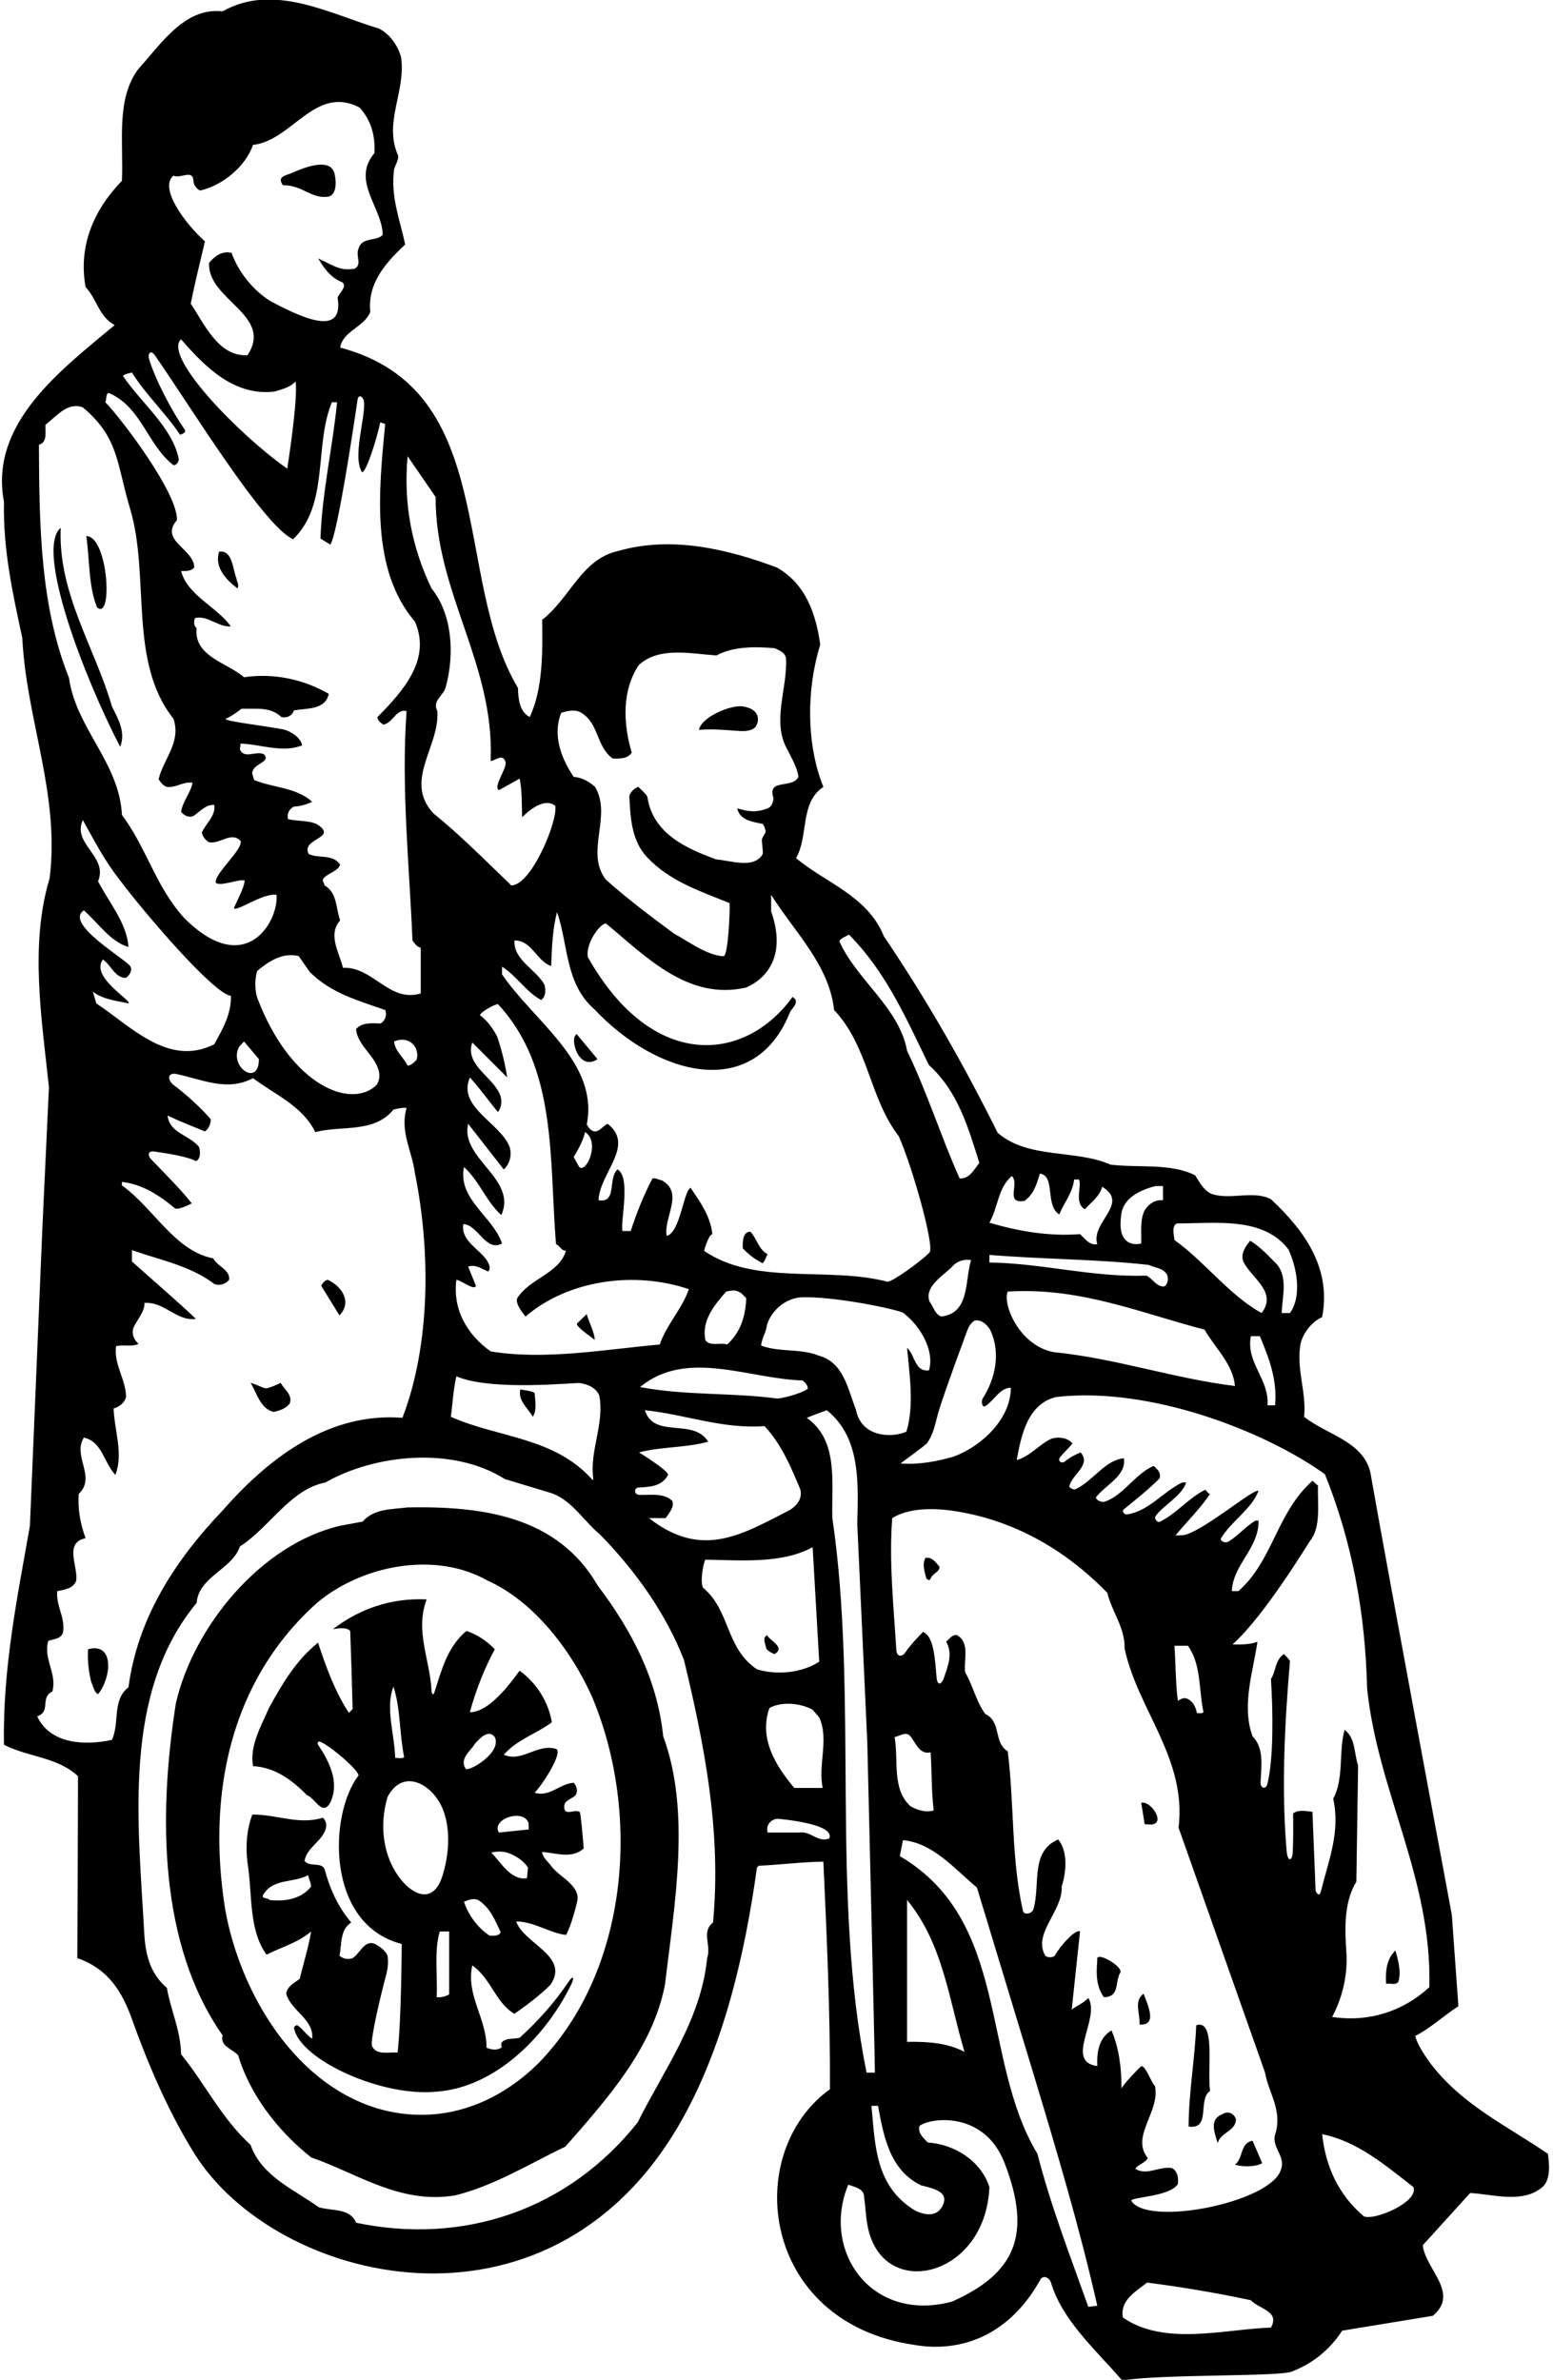 <?xml version="1.0" encoding="UTF-8"?>
<svg xmlns="http://www.w3.org/2000/svg" xmlns:xlink="http://www.w3.org/1999/xlink" width="449pt" height="688pt" viewBox="0 0 449 688" version="1.1">
<g id="surface1">
<path style=" stroke:none;fill-rule:nonzero;fill:rgb(0%,0%,0%);fill-opacity:1;" d="M 447.551 622.688 C 435.852 614.59 422.551 608.59 413.25 596.09 C 411.551 593.688 409.852 591.09 409.148 588.59 C 413.551 586.387 417.449 582.688 421.648 579.988 L 419.75 553.59 C 419.75 553.59 400.852 452.285 396.449 427.09 C 395.148 416.785 383.75 414.988 377.051 409.59 C 377.75 402.09 374.648 395.785 376.051 388.285 C 376.852 385.285 379.25 382.09 382.25 380.785 C 384.949 366.887 377.449 355.988 367.449 346.688 C 362.25 343.988 355.551 347.09 350.148 345.09 C 347.852 343.988 346.648 341.488 345.551 339.785 C 338.449 336.188 329.25 337.688 321.051 336.688 C 310.852 332.188 297.352 335.188 288.449 327.488 C 278.75 307.988 267.949 288.988 255.551 270.688 C 250.852 258.988 238.75 255.285 230.148 248.086 C 233.852 241.688 231.148 232.086 238.051 227.488 C 233.051 215.086 233.148 199.188 237.148 186.387 C 235.949 177.688 233.051 168.887 224.648 164.086 C 210.852 158.887 194.25 154.785 178.75 159.285 C 168.148 161.586 164.852 172.887 156.75 179.188 C 156.852 188.285 157.051 199.086 153.148 207.285 C 150.148 205.688 149.852 202.086 149.75 198.887 C 130.648 166.887 144.449 112.688 98.352 100.488 C 99.148 95.586 105.25 94.688 107.051 90.188 C 106.25 81.988 111.25 76.188 117.148 70.688 C 115.648 63.586 112.852 56.785 113.949 48.887 C 114.352 47.586 115.148 46.488 115.148 45.086 C 110.75 35.387 117.449 26.488 115.949 16.488 C 115.051 13.285 112.852 9.988 109.648 8.285 C 95.551 4.086 79.148 -5.113 64.352 3.285 C 53.352 1.988 46.449 12.887 40.051 19.887 C 33.449 28.586 35.75 40.988 35.25 52.285 C 27.25 60.488 22.551 70.988 24.75 82.988 C 28.051 86.488 28.551 91.488 33.148 93.988 C 17.449 107.086 -3.148 122.488 1.148 145.086 C 0.852 159.086 3.75 171.785 6.449 184.488 C 7.648 208.188 17.352 229.586 14.352 253.887 C 8.551 273.086 12.051 294.488 14.148 314.285 L 12.25 355.09 L 8.648 441.09 C 5.051 461.688 0.75 482.09 1.148 504.387 C 8.051 507.988 16.551 507.887 22.551 513.488 C 22.551 524.988 22.352 566.09 22.352 566.09 C 31.648 569.309 35.473 576.23 38.258 584.02 C 43.887 599.758 49.871 612.406 56.145 622.5 C 79.562 660.18 158.078 679.855 196.246 614.41 C 209.25 592.117 215.434 564.504 218.852 539.887 L 219.352 539.387 C 225.551 539.09 231.949 538.285 238.051 538.188 C 239.051 559.988 240.051 581.785 239.949 603.988 C 214.395 622.406 219.875 671.348 264.25 677.887 C 278.121 680.293 291.992 674.941 300.805 658.992 C 301.52 657.695 303.379 658.312 303.867 659.938 C 307.152 670.879 316.789 679.305 324.449 688.188 C 336.051 686.289 369.477 687.141 373.434 685.633 C 379.324 683.387 384.402 679.41 388.051 673.789 L 414.25 669.488 C 422.148 662.887 412.051 655.988 411.352 649.086 L 425.051 633.988 C 431.949 634.387 440.449 637.188 446.148 632.086 C 448.449 629.688 447.852 625.488 447.551 622.688 Z M 340.25 353.688 C 351.75 353.688 365.199 351.688 372.5 361.188 C 374.898 366.285 376.5 374.688 372.949 379.59 L 370.551 379.59 C 370.75 374.59 372.648 368.488 368.352 364.688 C 366.352 362.59 363.949 360.188 361.449 358.688 C 360.051 360.387 358.648 362.387 359.449 364.688 C 361.75 369.488 369.449 373.488 364.75 379.59 C 355.551 374.59 348.051 364.488 339.551 358.488 C 339.449 357.09 338.648 354.488 340.25 353.688 Z M 361.648 386.285 L 364.25 386.285 C 366.852 392.488 369.352 398.988 368.648 406.285 L 366.449 406.285 C 367.051 398.688 360.148 393.988 361.648 386.285 Z M 357.051 400.688 C 339.148 398.488 322.648 392.688 304.551 390.887 C 294.652 388.938 289.789 377.027 291.352 373.387 C 312.352 372.09 329.75 379.59 348.25 384.387 C 351.352 389.785 356.449 394.285 357.051 400.688 Z M 324.25 350.59 C 325.148 345.988 330.148 343.887 334.051 342.887 L 336.25 342.887 L 336.25 346.988 C 333.949 346.785 332.148 347.988 330.949 349.887 C 329.551 352.59 330.051 356.188 329.949 359.488 C 328.551 359.887 326.75 359.688 325.648 358.688 C 323.551 356.887 323.852 353.285 324.25 350.59 Z M 292.551 339.988 C 294.852 342.188 290.449 348.09 296.148 347.188 C 298.949 345.285 299.75 342.188 300.648 339.285 C 305.25 339.938 302.051 348.488 306.25 351.09 C 307.648 347.688 310.148 344.785 310.551 340.988 L 311.949 340.988 C 312.852 343.086 310.449 347.688 313.648 349.59 C 315.25 347.785 318.051 345.785 318.648 343.086 C 326.75 347.938 315.25 353.387 317.25 359.688 C 315.051 360.09 313.75 358.188 312.25 356.785 C 303.051 357.488 294.25 355.887 286.051 353.488 C 288.551 349.09 288.551 343.285 292.551 339.988 Z M 286.051 362.785 C 301.852 364.09 317.051 363.988 332.148 365.688 C 333.949 366.59 336.352 366.488 337.449 368.59 C 337.852 369.688 337.648 371.285 336.648 371.887 C 334.449 372.188 333.25 369.59 331.449 368.785 C 315.551 369.285 301.352 365.188 286.051 364.988 Z M 286.25 384.387 C 289.379 390.895 287.863 398.398 284.18 404.191 C 283.504 405.254 284.02 407.035 284.867 406.504 C 287.414 404.898 289.102 401.188 292.25 401.188 C 292.25 410.285 283.648 418.188 275.75 421.09 C 270.949 422.488 265.648 423.488 260.352 423.09 C 261.352 422.285 267.59 417.848 268.082 417.137 C 270.215 414.039 270.324 411.336 271.645 407.16 C 273.773 400.43 279.305 385.605 279.598 384.785 C 280.023 383.598 280.625 382.496 281.75 381.785 C 283.75 381.387 285.25 382.887 286.25 384.387 Z M 266.352 631.789 C 270.738 632.84 274.242 633.914 272.598 637.5 C 271.145 640.668 267.988 640.758 264.449 638.988 C 253 631.938 253.051 620.188 251.949 608.785 L 253.852 608.785 C 255.449 617.488 257.25 627.488 266.352 631.789 Z M 262.25 590.285 L 262.25 549.285 C 272.648 561.887 274.352 578.09 278.852 593.188 C 273.949 590.59 268.25 590.188 262.25 590.285 Z M 247.449 407.488 C 245.148 401.688 243.949 393.785 236.648 391.887 C 231.551 389.785 225.148 390.988 220.051 388.988 C 220.25 386.785 221.551 385.09 221.75 382.988 C 223.051 378.887 226.852 375.59 231.148 375.09 C 240.352 374.488 260.004 378.637 261.242 379.605 C 266.758 383.938 270.211 391.152 268.551 396.188 C 264.352 396.59 264.551 391.59 262.25 389.688 C 262.949 397.188 264.352 406.488 262.051 413.887 C 258.082 415.691 249.02 415.719 247.449 407.488 Z M 194.352 433.887 C 191.906 431.574 188.238 432.23 184.906 432.164 C 183.195 432.129 183.266 430.121 184.586 430.047 C 187.98 429.848 191.422 429.699 193.148 426.387 C 193.352 425.188 184.75 419.887 184.75 419.887 C 191.148 418.188 198.352 418.59 204.75 416.785 C 200.449 409.785 189.051 416.09 186.449 407.688 C 198.148 408.887 208.75 413.188 221.051 412.285 C 226.051 417.688 228.648 424.09 231.352 430.488 C 232.051 433.188 230.551 435.09 228.449 436.488 C 214.434 443.676 202.953 450.855 187.648 438.887 L 192.449 438.887 C 193.449 437.387 195.051 435.688 194.352 433.887 Z M 171.551 427.59 L 171.352 427.887 C 160.352 415.387 143.949 415.688 130.352 409.59 C 130.852 405.988 131.051 401.59 131.949 397.887 C 142.148 402.285 166.215 399.629 167.656 399.84 C 169.934 400.168 172.211 401.121 173.25 403.387 C 174.852 411.688 170.352 419.387 171.551 427.59 Z M 141.852 390.688 C 134.852 385.688 130.852 378.387 131.949 369.988 C 133.449 370.188 137.281 373.289 137.586 371.688 L 135.352 366.188 C 137.449 365.387 139.352 366.887 141.148 367.59 C 142.051 366.688 141.352 365.387 140.852 364.488 C 138.551 360.988 133.148 358.688 133.949 353.887 C 138.148 353.988 140.449 362.09 145.148 359.488 C 142.551 351.688 132.25 346.688 134.148 337.387 C 138.75 341.586 140.352 347.09 144.949 351.285 C 149.648 340.688 132.949 334.988 135.352 324.887 L 145.648 338.086 C 147.352 336.586 148.051 333.988 147.352 331.586 C 144.551 324.488 132.148 320.086 135.852 311.488 C 138.352 314.188 141.25 318.188 143.949 321.488 C 144.949 320.285 145.148 318.488 144.75 316.988 C 142.949 311.387 134.25 308.086 136.551 301.387 L 146.648 311.488 C 146.051 307.688 145.051 303.488 143.75 299.688 C 142.551 297.387 140.949 295.086 138.75 293.488 C 139.352 292.188 143.25 290.285 143.949 290.285 C 161.148 308.688 158.75 335.086 160.75 359.688 C 161.852 360.09 162.352 361.688 163.648 361.59 C 161.551 368.285 153.25 369.488 149.551 375.285 C 148.75 376.988 151.949 380.59 151.949 380.59 C 164.352 369.988 183.449 367.387 199.148 372.688 C 197.25 378.387 192.648 382.988 190.75 388.688 C 175.051 390.09 157.648 393.285 141.852 390.688 Z M 165.852 334.488 C 167.25 332.188 168.551 329.887 169.148 327.285 C 173.5 329.938 169.75 339.086 167.5 337.438 Z M 224.547 404.297 C 211.648 402.562 197.883 403.48 185.051 400.988 C 198.551 389.887 216.25 398.59 232.051 399.09 C 232.75 399.688 233.551 400.387 233.551 401.488 C 231.75 402.887 225.621 404.441 224.547 404.297 Z M 209.949 373.387 C 211.449 373.09 212.551 372.785 213.852 373.59 C 214.551 373.887 215.25 374.887 215.75 375.285 C 215.551 380.488 214.148 385.09 210.25 388.688 C 208.352 387.988 205.449 389.387 203.949 387.488 C 202.75 381.785 206.551 377.285 209.949 373.387 Z M 275.75 365.688 C 277.148 364.488 278.75 363.988 280.75 364.285 C 278.949 370.09 280.449 379.688 272.148 380.59 C 270.352 380.09 269.852 377.688 268.75 376.285 C 267.051 371.688 273.352 368.488 275.75 365.688 Z M 245.449 270.188 C 256.352 281.188 262.148 294.785 268.551 307.887 C 277.051 315.586 279.949 326.086 283.148 336.188 C 281.648 338.086 280.25 340.887 277.449 340.688 C 272.051 328.586 268.051 315.785 262.25 303.785 C 260.051 291.387 247.648 283.285 242.648 272.086 C 243.25 271.086 244.551 270.785 245.449 270.188 Z M 162.25 206.086 C 163.75 205.586 166.051 204.988 167.75 205.887 C 173.25 208.887 172.25 215.785 177.148 219.285 C 179.148 219.285 181.352 219.488 182.648 217.586 C 180.148 209.285 179.75 199.488 184.75 192.188 C 190.648 186.887 199.648 188.988 207.148 189.488 C 211.949 186.887 218.148 186.887 223.949 187.387 C 225.25 187.988 226.949 188.586 227.25 190.285 C 227.75 198.988 222.949 208.785 227.75 216.887 C 228.949 219.387 230.449 221.785 230.852 224.586 C 229.051 228.188 221.648 224.887 223.648 230.785 C 223.449 231.887 223.25 233.188 221.949 233.688 C 218.75 234.938 216.5 234.688 213.148 233.688 C 213.852 237.086 217.5 237.586 220.5 238.188 C 220.918 238.688 221.203 239.469 221.359 240.324 C 221.457 240.852 220.199 242.152 220.25 242.938 C 220.316 243.934 220.664 246.414 220.5 246.938 C 218 251.238 211.5 248.836 207 248.438 C 198.699 245.336 188.75 241.188 187.148 230.285 C 186.551 229.285 185.449 228.387 184.551 227.488 C 183.449 227.785 182.25 228.988 181.949 230.086 C 182.25 236.285 182.551 243.086 187.148 247.887 C 193.648 254.785 202.551 257.688 210.949 261.086 C 211.051 264.785 210.449 276.035 209.25 276.438 C 204.551 276.34 198.75 271.988 194.852 269.887 C 188.25 264.988 181.551 259.988 175.148 254.285 C 169.051 246.285 177.051 235.988 172.051 227.488 C 170.25 225.887 168.25 224.785 165.852 224.586 C 162.352 219.387 159.648 212.586 162.25 206.086 Z M 171.852 291.785 C 189.848 310.91 217.785 318.531 228.25 292.988 C 228.75 291.586 230.648 290.488 229.949 288.887 L 229.148 288.188 C 215.48 307.172 188.652 309.871 169.949 276.688 C 169.25 272.086 174.316 266.246 175.309 267.066 C 186.812 276.605 198.992 289.355 215.75 285.488 C 222.25 282.586 227.25 275.688 222.949 263.488 L 222.949 258.688 C 229.75 269.488 239.75 278.988 241.148 291.988 C 251.148 302.586 251.25 317.285 259.852 328.488 C 263.75 337.188 270.25 360.285 268.75 362.09 C 265.75 365.09 257.594 370.812 256.539 370.535 C 239.496 366.055 218.242 371.758 203.551 361.59 C 203.551 361.59 204.75 357.09 205.949 356.785 C 205.449 351.688 202.449 347.488 199.648 343.387 C 197.648 344.285 196.648 356.387 192.75 357.285 C 191.75 351.988 197.949 344.785 191.25 341.188 C 190.352 341.086 189.648 340.488 188.648 340.688 C 186.051 345.59 184.051 350.688 182.352 355.887 L 179.949 355.887 C 179.352 352.887 182.449 340.387 178.551 338.086 C 175.648 340.586 178.551 347.887 173.051 346.988 C 173.352 339.086 183.648 331.238 175.75 324.938 C 174.352 324.938 172.25 329.688 169.648 325.086 C 173.148 307.188 154.648 295.586 145.148 281.688 L 145.148 279.488 C 149.25 281.988 152.25 286.887 156.449 289.086 C 157.75 288.285 157.852 286.285 157.449 284.785 C 155.25 280.387 148.352 277.586 148.75 271.887 C 153.75 271.785 155.148 277.887 159.352 279.285 C 159.551 273.988 159.75 268.586 161.051 263.688 C 164.352 273.188 163.352 284.387 171.852 291.785 Z M 117.852 131.887 L 125.949 143.688 C 125.852 171.387 143.051 191.887 141.852 219.988 C 142.949 220.086 145.352 217.586 146.148 220.285 C 146.75 221.887 142.449 227.438 144.25 228.438 L 150.25 225.086 C 150.949 228.688 150.852 232.586 150.949 236.285 C 150.949 236.285 156.852 229.887 160.551 232.988 C 161.25 237.387 153.75 255.785 147.852 255.988 C 140.352 248.785 133.148 241.488 125.25 235.086 C 116.648 225.688 127.148 215.887 126.449 205.586 C 124.852 202.586 128.25 201.086 128.852 198.688 C 131.449 189.285 130.852 177.688 124.75 170.086 C 119.25 158.688 116.551 145.887 117.852 131.887 Z M 50.148 50.785 C 52.25 51.785 55.852 48.688 55.949 52.488 C 56.051 53.586 56.852 54.586 57.852 55.086 C 64.148 53.688 70.949 48.285 73.148 41.887 C 84.449 40.688 91.148 24.387 103.949 31.086 C 107.25 34.688 108.551 39.188 108.25 44.285 C 101.449 52.285 110.551 59.988 110.648 67.887 C 108.852 69.887 104.648 68.387 103.648 71.887 C 102.75 74.086 104.801 76.488 102.5 77.688 C 98.699 78.285 97.25 77.312 92 74.688 C 92.961 76.445 95.375 80.312 98.875 81.562 C 100.75 82.812 97.48 85.254 97.625 86.188 C 99.227 96.574 89.547 93.141 78.25 87.086 C 73.051 83.887 68.852 78.488 66.949 73.086 C 64.148 72.488 62.148 73.988 60.449 75.988 C 59.852 86.688 79.25 91.086 71.551 102.688 C 63.148 103.188 59.051 93.586 55.148 87.785 C 56.352 81.688 57.852 75.785 59.25 69.785 C 53.449 64.586 45.875 54.312 50.148 50.785 Z M 83.051 135.488 C 69.551 126.086 46.918 103.02 52.352 98.086 C 59.551 106.387 67.852 114.586 79.449 113.188 C 81.551 112.488 83.75 112.086 85.449 110.285 C 86.25 115.285 83.051 135.488 83.051 135.488 Z M 31.648 113.688 C 40.957 117.836 42.535 128.43 50 134.371 C 50.637 134.883 51.883 133.57 51.652 132.516 C 49.668 123.344 40.84 116.578 35.551 108.688 C 36.25 107.988 37.25 107.988 38.148 107.688 C 42.051 113.988 47.949 119.488 52.051 125.688 C 52.648 125.488 54.148 124.988 53.25 123.988 C 49.699 118.816 44.926 109.836 43.125 103.895 C 42.594 102.137 43.602 101.051 44.75 102.688 C 54.703 116.898 76.23 152.211 84.75 155.887 C 95.25 145.785 90.75 128.887 95.949 116.285 L 97.449 116.285 C 96.148 129.586 93.148 142.086 92.648 155.688 L 95.5 157.438 C 97.527 154.52 102.051 124.629 103.355 115.684 C 103.656 113.594 105.129 114.848 105.25 116.188 C 105.676 120.848 101.855 131.98 104.648 136.488 C 105.852 136.887 109.148 126.086 109.949 122.086 L 111.352 122.586 C 109.551 141.785 107.051 164.586 119.949 179.688 C 124.75 190.586 116.648 199.688 109.148 207.285 C 109.051 208.285 110.148 208.988 110.852 209.488 C 113.648 208.988 114.551 204.785 117.551 205.586 C 115.949 227.688 118.352 249.887 119.25 271.887 C 119.949 272.785 120.449 273.688 121.648 273.988 L 121.648 287.188 C 112.551 289.988 107.852 279.387 99.148 279.785 C 98.148 275.488 94.648 270.188 98.352 266.086 C 97.051 262.586 97.551 258.086 93.852 255.988 C 93.75 255.285 92.949 254.586 93.551 253.887 C 95.051 252.285 97.551 251.988 98.352 249.988 C 96.25 246.785 92.148 248.285 89.25 246.887 C 86.852 242.285 98.051 242.387 91.648 238.285 C 89.148 237.086 85.949 237.488 83.25 236.785 C 82.949 235.285 83.551 233.887 84.949 233.188 C 86.852 233.086 88.648 232.586 90.25 231.785 C 85.648 227.586 78.949 227.785 73.449 225.488 C 73.352 224.586 72.551 223.586 73.148 222.688 C 74.051 220.586 78.25 220.188 76.352 218.086 C 73.949 216.887 70.75 219.586 69.352 216.688 L 69.551 214.988 C 75.148 215.086 81.551 217.785 87.352 215.488 C 86.949 213.285 84.25 211.488 82.051 210.887 C 76.25 209.785 64.648 208.488 65.25 207.785 C 66.75 207.285 69.852 204.887 69.852 204.887 C 74.25 204.988 78.148 204.285 81.352 207.285 C 82.949 207.688 84.551 206.887 84.949 205.387 C 88.449 204.688 94.051 205.387 95.051 200.586 C 87.949 196.488 79.352 194.488 70.551 195.785 C 65.75 191.586 55.949 189.785 56.852 181.586 C 55.949 180.887 56.051 179.785 56.352 178.688 C 60.051 177.785 63.148 181.387 66.75 181.086 C 62.551 175.285 54.25 172.188 52.352 165.086 C 53.75 165.086 55.148 165.188 56.148 164.086 C 56.25 158.785 45.949 156.285 51.148 150.387 C 51.551 142.785 35.25 121.188 30.449 116.285 C 30.852 115.488 30.551 113.285 31.648 113.688 Z M 120.449 306.387 C 119.648 307.188 118.949 307.988 117.852 308.086 C 116.75 305.688 114.148 303.887 113.949 301.086 C 118.289 299.211 121.477 302.797 120.449 306.387 Z M 109.648 310.285 C 109.75 311.488 109.551 312.688 108.949 313.586 C 101.711 320.828 84.059 314.113 74.352 288.387 C 73.648 286.188 73.648 282.988 74.352 280.688 C 77.75 277.887 81.648 275.285 86.352 276.387 L 89.551 280.988 C 95.75 287.188 103.648 289.285 111.352 291.988 C 111.949 293.188 111.449 295.188 109.949 295.887 C 107.352 295.785 104.648 295.586 102.949 297.488 C 103.352 302.488 108.949 305.387 109.648 310.285 Z M 74.852 306.188 C 74.852 314.438 66.016 308.371 69.148 302.586 L 70.551 301.086 Z M 11.25 128.586 C 13.75 127.887 13.051 124.988 13.148 122.785 C 16.449 120.285 19.551 116.086 23.949 117.785 C 34.426 126.516 33.723 134.172 37.57 146.914 C 43.484 166.496 36.98 191.215 50.148 207.785 C 52.449 214.586 47.25 219.387 45.852 225.285 C 46.551 226.285 47.051 227.086 48.25 227.488 C 51.051 227.785 52.852 225.887 55.648 226.285 C 55.25 228.988 52.852 231.586 52.352 234.688 C 53.25 235.785 54.551 236.488 55.949 235.887 C 57.852 234.586 59.449 232.586 61.949 232.688 C 62.449 235.785 59.551 237.988 58.352 240.688 C 58.551 241.785 59.352 242.887 60.449 243.488 C 63.75 244.086 66.75 240.285 69.551 243.086 C 70.352 245.488 62.148 252.387 62.352 255.086 C 63.25 256.586 69.449 253.887 70.75 254.586 C 70.449 256.988 68.75 259.887 67.648 262.488 C 68.051 263.887 75.949 258.086 79.949 258.688 C 80.633 266.203 71.102 283.234 53.25 265.387 C 45.051 256.387 42.352 245.086 35.25 235.586 C 34.551 220.586 21.949 210.488 19.949 195.988 C 11.648 175.188 11.352 152.086 11.25 128.586 Z M 29.75 277.387 C 32.051 278.887 33.25 282.785 36.449 282.688 C 37.551 281.785 38.352 280.586 37.648 279.285 C 35.852 276.988 18.5 266.938 24.25 263.188 C 28.551 266.988 31.852 272.188 37.148 273.785 C 36.648 266.785 31.551 260.988 28.352 254.785 C 31.352 247.586 20.75 243.988 23.949 237.086 C 27.148 242.785 30.25 248.887 34.551 254.285 C 41.148 263.188 61.75 287.387 66.75 287.887 C 66.949 292.988 64.352 297.586 61.949 301.887 C 48.75 308.586 37.852 296.688 27.852 290.086 L 26.852 286.688 C 29.852 288.988 33.648 289.285 37.148 290.086 C 38.148 289.188 26 282.438 29.75 277.387 Z M 37.148 487.785 C 32.352 491.387 34.648 498.188 32.352 502.988 C 24.582 504.688 14.551 504.285 10.75 496.188 C 14.852 494.785 11.449 490.785 15.148 488.988 C 16.551 483.688 12.449 479.688 13.949 474.387 C 15.449 473.785 17.75 473.887 18.25 471.785 C 18.852 467.387 16.148 464.285 16.551 459.988 C 18.648 459.59 21.352 459.188 22.051 456.887 C 22.551 452.688 18.449 445.988 24.75 444.688 C 23.25 440.688 22.449 436.285 22.75 431.887 C 27.949 426.988 20.852 420.988 24.25 415.59 C 29.551 416.785 30.051 422.887 33.352 426.387 C 35.75 420.188 33.051 413.59 32.852 407.188 C 34.551 406.688 35.949 405.59 36.449 403.887 C 36.352 398.59 32.852 394.488 33.551 389.188 C 35.551 388.59 38.25 389.488 40.051 388.488 C 38.648 387.285 37.949 385.488 38.648 383.688 C 39.75 381.387 41.949 378.988 41.75 376.688 C 47.551 376.188 51.051 382.09 56.648 381.285 C 50.75 375.688 44.148 370.09 38.148 364.688 L 38.148 361.387 C 46.148 364.285 54.852 365.785 61.949 371.188 C 63.449 371.785 65.148 371.285 66.25 369.988 C 66.551 366.988 62.852 366.188 61.648 363.785 C 50.551 361.688 44.449 349.285 35.25 342.688 L 35.25 341.688 C 40.949 342.285 46.051 345.488 50.648 349.387 C 51.949 349.785 55.449 347.887 55.449 347.887 C 51.918 343.449 47.574 339.219 43.586 335.02 C 42.719 334.105 42.691 332.617 44.602 332.898 C 48.445 333.461 54.312 334.352 56.648 335.688 C 58.051 334.988 57.949 332.988 57.551 331.586 C 54.75 328.086 48.949 327.586 48.449 322.488 C 51.949 324.188 55.648 325.586 59.25 327.086 C 60.453 326.238 60.855 324.938 60.953 323.719 C 60.98 323.367 55.855 317.895 50.449 313.867 C 48.102 312.125 48.559 309.996 50.957 310.488 C 58.445 312.031 65.656 315.699 73.148 311.688 C 79.352 316.387 87.449 319.688 91.148 327.285 C 98.75 325.285 108.148 327.688 113.75 320.785 C 114.949 320.488 116.148 320.188 117.551 320.285 C 115.551 327.188 119.148 332.785 119.949 339.086 C 124.551 361.785 124.449 388.785 116.352 409.887 C 95.852 408.285 78.648 420.387 64.352 436.688 C 50.25 451.488 39.75 468.09 37.148 487.785 Z M 206.148 555.785 C 202.648 558.59 205.75 562.285 204.449 566.09 C 202.648 583.988 192.051 598.188 184.352 613.59 C 164.25 638.887 134.051 649.086 102.949 642.586 C 101.148 638.188 95.852 639.289 92.148 638.086 C 85.051 632.988 75.648 629.188 72.449 620.09 C 63.949 612.285 59.352 602.488 52.352 593.887 C 52.25 586.988 49.352 581.188 48.25 574.688 C 43.551 570.688 42.148 565.387 41.75 559.59 C 39.949 526.785 35.25 489.488 56.852 463.387 C 57.449 455.785 67.148 453.688 69.352 447.09 C 78.051 441.488 83.852 430.59 94.051 428.59 C 108.648 420.285 131.148 418.188 145.949 427.59 L 158.852 431.488 C 165.148 433.285 168.75 439.785 173.551 443.688 C 184.051 454.488 192.551 466.59 197.75 479.887 C 203.551 503.988 208.648 529.488 206.148 555.785 Z M 218.852 482.59 C 209.648 476.387 211.25 465.688 203.25 458.988 C 202.352 457.387 203.352 451.59 203.949 450.887 C 214.648 451.09 226.148 452.09 234.949 447.285 L 236.852 480.387 C 231.949 483.59 224.75 484.387 218.852 482.59 Z M 222.449 493.785 C 226.051 491.785 231.551 492.387 234.949 494.285 L 236.852 496.488 C 239.75 502.785 236.449 510.188 237.852 516.887 L 229.648 516.887 C 224.25 510.488 219.352 502.59 222.449 493.785 Z M 239.75 531.488 C 236.449 532.785 234.449 529.285 231.148 529.785 L 221.949 529.785 C 221.352 527.688 222.75 526.09 224.648 525.785 C 224.648 525.785 241.648 527.09 239.75 531.488 Z M 233.25 409.887 C 235.148 409.09 237.148 408.387 239.051 407.688 C 248.852 415.59 248.148 428.59 247.852 440.59 L 250.75 503.688 C 250.75 503.688 252.949 594.387 252.949 599.188 L 250.551 599.188 C 240.051 547.785 248.25 490.488 240.648 438.887 C 240.352 428.59 242.551 416.488 233.25 409.887 Z M 275.25 665.387 C 251.676 671.66 237.367 650.504 245.25 631.586 C 247.148 632.289 249.949 632.688 249.852 635.387 C 250.203 637.762 250.312 640.367 250.711 642.832 C 254.406 665.625 284.977 658.832 286.051 632.289 C 283.648 624.688 275.949 619.887 268.25 619.387 C 266.852 617.988 265.25 616.488 265.852 614.59 C 268.922 612.211 284.562 610.09 290.445 625.328 C 298.605 646.461 293.152 657.379 275.25 665.387 Z M 314.648 666.887 C 309.449 652.289 303.852 637.887 299.949 622.688 C 283.449 595.285 292.148 555.387 260.148 536.59 L 261.051 531.988 C 269.75 532.785 275.75 540.09 282.449 545.688 L 299.051 600.387 C 305.648 622.285 312.148 644.086 317.25 666.586 Z M 258.648 502.188 C 260.148 501.887 261.949 500.387 263.25 501.988 C 264.648 503.688 265.852 507.387 269.051 506.59 C 269.449 512.488 269.25 517.59 269.949 523.387 C 267.551 524.09 265.25 523.285 263.25 522.188 C 257.75 517.188 259.852 508.988 258.648 502.188 Z M 367.449 672.887 C 353.75 673.387 336.648 678.289 324.648 669.988 C 323.75 664.988 328.352 662.488 331.648 659.887 C 341.75 661.188 351.852 662.887 361.648 664.988 C 363.852 667.488 370.148 668.086 367.449 672.887 Z M 370.25 627.488 C 366.852 636.887 331.551 643.789 327.051 636.188 C 327.449 635.086 338.148 635.086 340.551 631.387 C 340.75 629.488 340.449 627.688 338.852 626.785 C 335.051 626.188 331.551 629.09 328.25 626.988 C 329.148 625.59 330.949 625.488 331.852 623.887 C 326.75 617.59 335.516 610.52 333.914 603.02 C 333.016 602.52 331.215 596.953 329.914 597.355 C 328.816 598.355 324.75 602.59 324.25 603.785 C 324.25 597.887 323.551 592.09 321.352 586.988 C 317.75 589.09 317.051 593.188 317.25 597.285 C 307.586 596.02 318.25 583.488 314.648 577.59 C 313.352 579.09 310.852 580.09 309.852 580.988 L 312.25 558.387 C 311.27 557.57 307.094 561.688 305.047 565.238 C 304.586 566.035 302.594 566.02 302.156 565.27 C 298.52 559.055 307.395 552.262 306.949 545.387 C 308.25 541.387 308.852 535.285 305.949 531.785 C 297.777 535.254 300.848 544.785 298.797 551.891 C 298.359 553.391 296.031 553.641 295.766 552.465 C 292.32 537.285 293.301 521.785 291.352 506.285 C 287.148 503.785 289.648 497.785 284.852 495.488 C 282.25 491.988 281.352 487.387 279.051 483.488 C 278.551 479.785 280.551 474.887 276.648 472.688 C 275.25 472.488 274.352 473.988 273.551 474.59 C 275.57 478.238 274.023 481.633 272.922 485.023 C 272.332 486.832 271.035 487.613 270.793 485.031 C 270.316 479.922 270.105 473.051 266.852 471.785 C 265.188 473.508 263.297 475.457 261.812 477.617 C 260.711 479.227 259.266 478.93 259.148 477.008 C 258.375 464.391 256.996 451.902 257.949 438.887 C 263.586 435.355 272.148 436.285 275.289 436.738 C 292.609 439.223 307.707 447.703 320.148 460.488 C 321.449 465.988 325.25 470.387 325.148 476.59 C 328.949 494.387 343.148 508.285 340.75 528.387 L 365.75 599.188 C 366.75 604.988 370.648 609.785 368.852 616.488 C 367.148 620.785 372.051 623.188 370.25 627.488 Z M 339.551 475.785 L 343.449 475.785 C 347.352 481.188 346.551 488.59 347.949 494.988 C 347.449 495.488 346.648 495.188 346.051 495.285 C 345.75 493.688 345.051 491.988 343.449 491.188 C 342.449 490.59 341.352 491.188 340.551 491.688 C 339.852 486.785 339.949 481.09 339.551 475.785 Z M 380.371 546.664 L 379.449 523.785 C 377.75 523.59 375.25 523.09 373.852 524.285 C 373.906 527.891 373.93 531.656 373.762 535.363 C 373.633 538.238 372.262 538.18 372.012 535.348 C 370.438 517.309 371.395 498.598 372.949 480.188 C 372.551 479.488 371.852 478.887 371.25 478.188 C 368.551 479.887 368.949 483.188 367.449 485.387 C 368.078 494.738 368.215 508.516 366.445 515.652 C 365.965 517.598 364.371 516.875 364.445 515.348 C 364.676 510.48 365.496 505.336 362.148 501.988 C 358.852 493.09 362.352 483.09 363.551 474.59 C 361.25 475.688 356.352 475.387 356.352 475.387 C 365.648 467.09 378.27 446.078 378.734 445.5 C 382 441.43 380.875 435 381.051 429.488 L 379.449 428.09 C 369.051 437.387 368.051 451.188 358.051 459.988 L 356.148 459.988 C 356.449 452.285 364.051 447.59 363.852 439.59 L 363.051 439.59 C 360.199 441.16 357.914 444.086 355.09 445.703 C 354.148 446.242 352.621 445.395 353.008 444.738 C 355.855 439.855 361.91 436.277 363.852 430.988 C 362.449 430.285 349.223 441.598 342.914 443.641 C 342.012 443.934 339.852 443.887 339.852 443.887 C 340.387 443.238 340.938 442.594 341.5 441.949 C 344.391 438.641 347.504 435.406 349.852 431.887 C 349.25 431.785 348.949 431.09 348.449 430.688 C 343.781 432.934 340.086 437.648 335.359 439.918 C 334.617 440.273 333.559 439.051 334.125 438.266 C 336.422 435.066 341.586 432.602 342.949 428.59 L 341.75 428.59 C 336.254 431.293 332.051 436.895 325.883 437.809 C 324.984 437.941 324.273 436.863 324.906 436.344 C 328.379 433.504 332.207 430.516 335.25 427.387 C 335.75 425.785 334.648 424.785 333.551 423.785 C 328.312 425.949 324.801 432.328 319.398 434.129 C 318.305 434.496 316.492 433.348 316.938 432.777 C 319.812 429.105 325.645 426.695 324.949 421.59 C 319.523 422.031 315.996 428.176 310.988 430.512 C 310.367 430.801 309.027 430.094 309.168 429.582 C 310.152 426.012 315.512 423.562 312.449 419.887 C 310.852 420.504 309.258 421.379 307.844 422.523 C 306.957 423.238 305.672 422.395 306.496 421.289 C 307.57 419.855 309.145 418.586 310.051 417.285 C 308.75 415.688 306.25 415.285 304.051 415.887 C 300.551 417.488 297.75 421.09 293.949 422.09 C 295.25 414.988 297.051 405.988 305.25 403.887 C 332.012 400.73 365.379 413.512 383.051 426.188 C 390.75 445.285 394.75 465.988 395.25 488.09 C 398.352 518.09 414.051 542.887 413.25 574.488 C 405.648 581.488 395.75 584.688 385.148 583.09 C 387.949 577.887 389.75 571.188 389.25 564.188 C 388.75 557.09 388.648 549.688 392.148 543.988 L 392.648 510.387 C 391.449 506.887 391.949 502.488 388.75 500.09 C 386.949 506.387 388.648 514.188 385.449 519.988 C 387.594 529.586 384.07 537.984 381.926 546.688 C 381.363 548.961 380.371 546.664 380.371 546.664 Z M 394.25 640.688 C 386.75 634.289 383.25 626.09 382.25 616.988 C 392.352 618.988 400.449 625.887 408.648 632.289 C 410.25 636.688 396.949 642.188 394.25 640.688 Z M 81.758 53.543 C 80.008 50.84 82.625 50.875 84.723 49.844 C 90.668 47.266 95.887 46.254 96.773 50.395 C 97.348 53.078 97.168 56.57 94.75 56.875 C 89.887 57.488 87.5 53.5 81.758 53.543 Z M 34.75 215.887 C 24.75 196.785 10 158.938 17.551 152.586 C 16.75 171.586 27.352 186.988 32.352 204.188 C 34.051 207.688 36.449 211.586 34.75 215.887 Z M 28.051 175.586 C 25.551 169.387 25.949 161.887 24.949 154.988 C 31.25 154.938 32.75 179.688 28.051 175.586 Z M 63.352 159.488 C 67.25 158.938 67.25 164.488 68.352 167.188 C 68.449 168.188 69.25 169.086 68.648 170.086 C 65.148 167.488 61.949 163.785 63.352 159.488 Z M 202.07 211.02 C 202.863 207.125 211.477 203.73 214.668 204.211 C 220.828 205.145 219.172 209.688 218.105 210.477 C 217.297 211.078 216.258 211.293 215.125 211.359 C 213.352 211.465 206.625 210.5 202.07 211.02 Z M 166.75 298.988 L 172.75 306.188 C 167.25 309.938 164.5 299.938 166.75 298.988 Z M 214.75 360.887 C 214.648 359.188 214.75 355.988 216.949 356.09 C 218.852 358.09 219.352 361.285 221.949 362.59 C 221.551 362.887 220.898 365.938 220 364.938 C 218.102 363.938 216.352 362.59 214.75 360.887 Z M 98.148 380.285 L 92.852 371.688 C 93.25 370.988 93.949 370.09 94.75 369.988 C 98.75 371.785 101.914 376.355 98.148 380.285 Z M 169.648 379.887 C 169.852 381.285 172.117 385.652 171.914 387.355 C 171.117 386.555 166.949 383.988 166.75 382.688 Z M 72.449 399.785 C 73.918 400.105 75.262 400.992 76.742 401.336 C 77.586 401.531 81.148 399.785 81.148 399.785 C 82.148 401.688 84.75 403.285 83.75 405.785 C 82.551 407.285 80.852 407.785 79.148 408.188 C 75.25 407.285 74.25 402.688 72.449 399.785 Z M 154.551 402.688 C 154.75 404.785 155.25 407.785 154.051 409.59 C 152.648 407.09 149.648 404.887 150.449 401.688 C 151.852 401.988 153.352 401.988 154.551 402.688 Z M 172.75 458.285 C 161.148 438.285 139.449 435.387 117.852 435.785 C 113.148 436.387 108.148 436.09 104.852 439.887 L 98.352 441.09 C 75.352 446.488 55.949 470.285 50.852 492.387 C 45.75 524.785 45.949 562.188 64.352 588.387 C 63.551 591.688 67.25 592.285 68.852 594.188 C 72.25 605.488 80.148 615.887 89.949 623.688 C 103.449 628.387 115.648 637.289 131.551 634.688 C 142.949 631.887 152.949 625.59 163.449 620.59 C 175.949 606.387 188.75 591.887 192.25 573.785 C 194.949 550.988 199.852 523.785 191.75 501.988 C 190.051 485.488 182.648 471.387 172.75 458.285 Z M 155.551 596.59 C 143.75 608.188 128.25 614.09 111.551 610.188 C 85.551 603.887 69.25 575.887 65.051 551.688 C 59.852 518.488 66.551 485.887 91.648 463.387 C 104.449 452.59 125.648 448.285 140.852 456.887 C 154.551 462.988 165.352 477.488 171.148 490.488 C 185.352 524.09 181.949 569.688 155.551 596.59 Z M 271.648 452.988 C 271.551 454.59 269.648 454.785 269.051 456.387 C 268.648 457.188 268.25 456.59 267.852 456.387 C 267.352 454.488 266.551 452.285 267.551 450.387 C 269.449 449.988 270.648 451.785 271.648 452.988 Z M 168.75 534.387 C 168.551 531.488 167.891 524.016 167.609 523.836 C 166.062 522.828 162.812 525.445 163.148 521.887 C 163.551 520.188 165.551 520.09 166.551 518.785 C 167.051 517.688 166.75 516.285 165.852 515.387 C 161.75 515.688 158.949 519.59 154.551 518.285 C 156.852 515.988 162.949 506.488 160.75 505.59 C 155.148 503.988 151.051 509.59 145.648 507.285 C 149.75 502.688 155.25 501.188 159.551 497.887 C 158.551 492.09 155.352 486.785 150.25 482.988 C 149.551 483.688 142.25 495.09 135.852 494.988 C 137.551 488.688 139.949 482.59 143.051 476.785 C 140.648 474.285 137.852 472.488 134.852 471.488 C 129.23 476.215 127.668 482.934 125.551 489.371 C 125.297 490.148 124.805 489.766 124.762 488.816 C 124.336 479.77 119.91 471.531 123.352 462.387 C 112.949 461.887 103.852 465.188 96.25 470.988 C 97.75 470.785 100.051 470.285 101.25 471.488 C 101.551 479.387 101.75 486.285 101.949 494.09 L 100.875 495.188 C 96.777 488.887 94.25 481.887 91.949 474.887 C 85.449 480.09 81.449 487.09 77.75 493.785 C 75.449 499.188 72.148 504.59 73.148 510.59 C 79.449 510.887 84.449 514.59 88.75 518.988 C 91.051 519.688 93.25 525.387 95.551 520.988 C 98.227 515.172 95.195 509.27 91.957 504.383 C 91.688 503.977 91.906 503.289 92.52 503.512 C 95.215 504.492 103.648 511.621 103.648 513.285 C 94.977 524.602 94.191 556.406 116.148 561.988 C 116.148 561.988 116.051 584.285 114.949 593.387 C 112.352 593.188 108.852 594.285 107.551 591.488 C 106.949 589.785 110.258 576.051 111.613 571.059 C 112.102 569.262 112.34 567.398 112.051 565.387 C 111.352 563.785 109.852 562.785 108.449 561.988 C 105.352 560.688 104.148 564.688 101.949 566.09 C 100.648 566.59 99.148 566.285 98.148 565.387 C 98.852 561.988 98.25 557.887 101.551 555.785 C 97.648 551.188 95.352 545.988 93.852 540.387 C 92.949 538.188 89.551 539.887 88.051 537.988 C 88.551 534.387 92.852 532.387 94.051 529.09 C 94.551 527.887 94.352 526.387 93.352 525.488 C 86.352 527.688 79.949 524.488 72.949 524.59 C 71.352 528.785 70.949 533.688 71.551 538.488 C 73.051 547.488 71.75 557.688 77.051 565.09 C 81.352 562.887 86.051 561.688 89.949 558.387 C 89.25 562.785 87.75 567.488 86.648 572.09 C 85.148 573.188 82.949 574.285 82.75 576.387 C 84.148 581.387 90.852 583.785 90.25 589.387 C 88.703 588.41 87.555 586.574 86.051 585.547 C 85.707 585.312 84.941 585.879 85.023 586.328 C 86.641 595.328 110.16 606.305 126.25 604.688 C 143.105 603.469 157.699 588.891 165.105 573.805 C 166.223 571.527 165.668 570.992 164.371 572.934 C 160.527 578.684 155.781 584.078 150.25 589.09 C 148.449 589.59 146.25 588.988 144.949 590.59 C 145.051 590.988 144.75 591.488 145.148 591.785 C 143.852 592.887 142.148 592.59 140.648 591.988 C 140.75 583.488 134.648 576.887 136.551 568.188 C 142.051 572.09 143.25 578.988 148.75 582.188 C 152.352 579.59 155.852 577.09 159.148 573.785 C 164.852 565.488 151.352 561.887 149.25 555.488 C 154.352 555.488 159.051 558.887 163.648 559.387 C 165.148 556.887 166.816 550.078 166.91 549.57 C 167.754 545.051 161.797 542.652 159.551 539.688 C 158.551 538.285 156.75 536.887 156.75 535.387 C 160.75 535.688 165.352 537.488 168.75 534.387 Z M 77.949 549.285 C 77.352 548.488 75.051 549.09 76.352 547.387 C 79.25 542.988 85.051 544.387 89.051 542.09 C 89.352 543.188 89.852 544.285 89.949 545.387 C 87.148 548.988 82.449 549.785 77.949 549.285 Z M 113.75 487.59 C 115.852 493.988 115.449 501.285 116.852 507.988 C 116.148 508.488 115.051 508.188 114.25 508.188 C 114.051 501.09 111.352 493.688 113.75 487.59 Z M 115.703 543.098 C 110.586 536.5 109.676 527.426 112.051 519.488 C 116.57 510.828 125.398 515.906 128.188 523.445 C 130.367 529.328 129.754 536.527 127.891 542.395 C 125.395 550.254 119.719 548.27 115.703 543.098 Z M 129.852 576.59 C 128.75 577.188 127.551 577.488 126.25 577.387 C 126.551 570.988 125.449 564.09 127.148 558.387 L 129.852 558.387 Z M 137.25 504.188 C 138.75 502.488 141.25 499.785 143.051 502.188 C 145.148 506.59 135.949 512.09 134.648 511.387 C 132.75 508.387 135.949 506.387 137.25 504.188 Z M 141.551 559.59 C 137.949 557.188 135.352 553.488 134.148 549.785 C 135.352 549.285 136.852 548.688 138.25 549.285 C 141.648 551.488 143 554.812 144.75 558.59 C 144.25 559.785 142.75 559.59 141.551 559.59 Z M 152.352 542.988 C 147.75 543.688 145.051 538.688 142.051 535.59 C 143.449 535.188 145.25 535.188 146.648 535.59 C 148.949 536.387 151.148 537.688 152.648 539.887 Z M 152.852 528.887 L 144.25 529.785 C 141.848 525.84 151.617 522.617 152.852 527.188 Z M 223.949 478.188 C 223.051 477.887 222.148 477.387 221.551 476.59 C 221.352 475.688 220.852 474.59 221.051 473.387 L 221.75 472.688 C 222.449 474.285 227.25 476.188 223.949 478.188 Z M 28.352 489.785 C 27.148 489.188 26.949 487.387 26.352 486.188 C 25.648 483.188 25.25 480.09 25.449 476.785 C 33.25 474.688 32.148 485.188 28.352 489.785 Z M 331.648 527.387 L 330.949 527.387 L 329.949 521.188 C 332.914 520.355 337.914 528.355 331.648 527.387 Z M 400.75 573.488 C 400.551 570.188 400.75 566.387 403.449 563.887 C 404.148 566.488 405.148 569.688 404.352 572.785 C 403.648 574.09 401.949 573.285 400.75 573.488 Z M 323.949 570.188 C 322.25 572.688 323.914 577.355 319.148 577.387 C 316.25 573.355 317.25 568.422 317.25 566.02 C 317.949 564.621 324.449 568.488 323.949 570.188 Z M 330.648 576.387 C 331.648 579.285 334.914 585.688 329.449 585.285 C 329.75 582.488 327.648 578.387 330.648 576.387 Z M 349.852 604.488 C 346.148 606.988 350.25 615.688 343.648 614.785 C 343.648 605.285 345.449 595.387 345.852 585.488 C 351.586 583.688 348.949 597.988 349.852 604.488 Z M 357.352 612.887 C 357.051 616.188 352.852 616.488 352.051 619.59 C 351.051 616.188 349.586 612.688 353.449 611.188 C 355.051 610.09 357.051 611.09 357.352 612.887 Z M 362.148 618.887 L 364.914 625.355 C 363.414 626.355 359.551 626.59 357.051 625.785 C 359.551 623.887 358.449 619.488 362.148 618.887 "/>
</g>
</svg>
